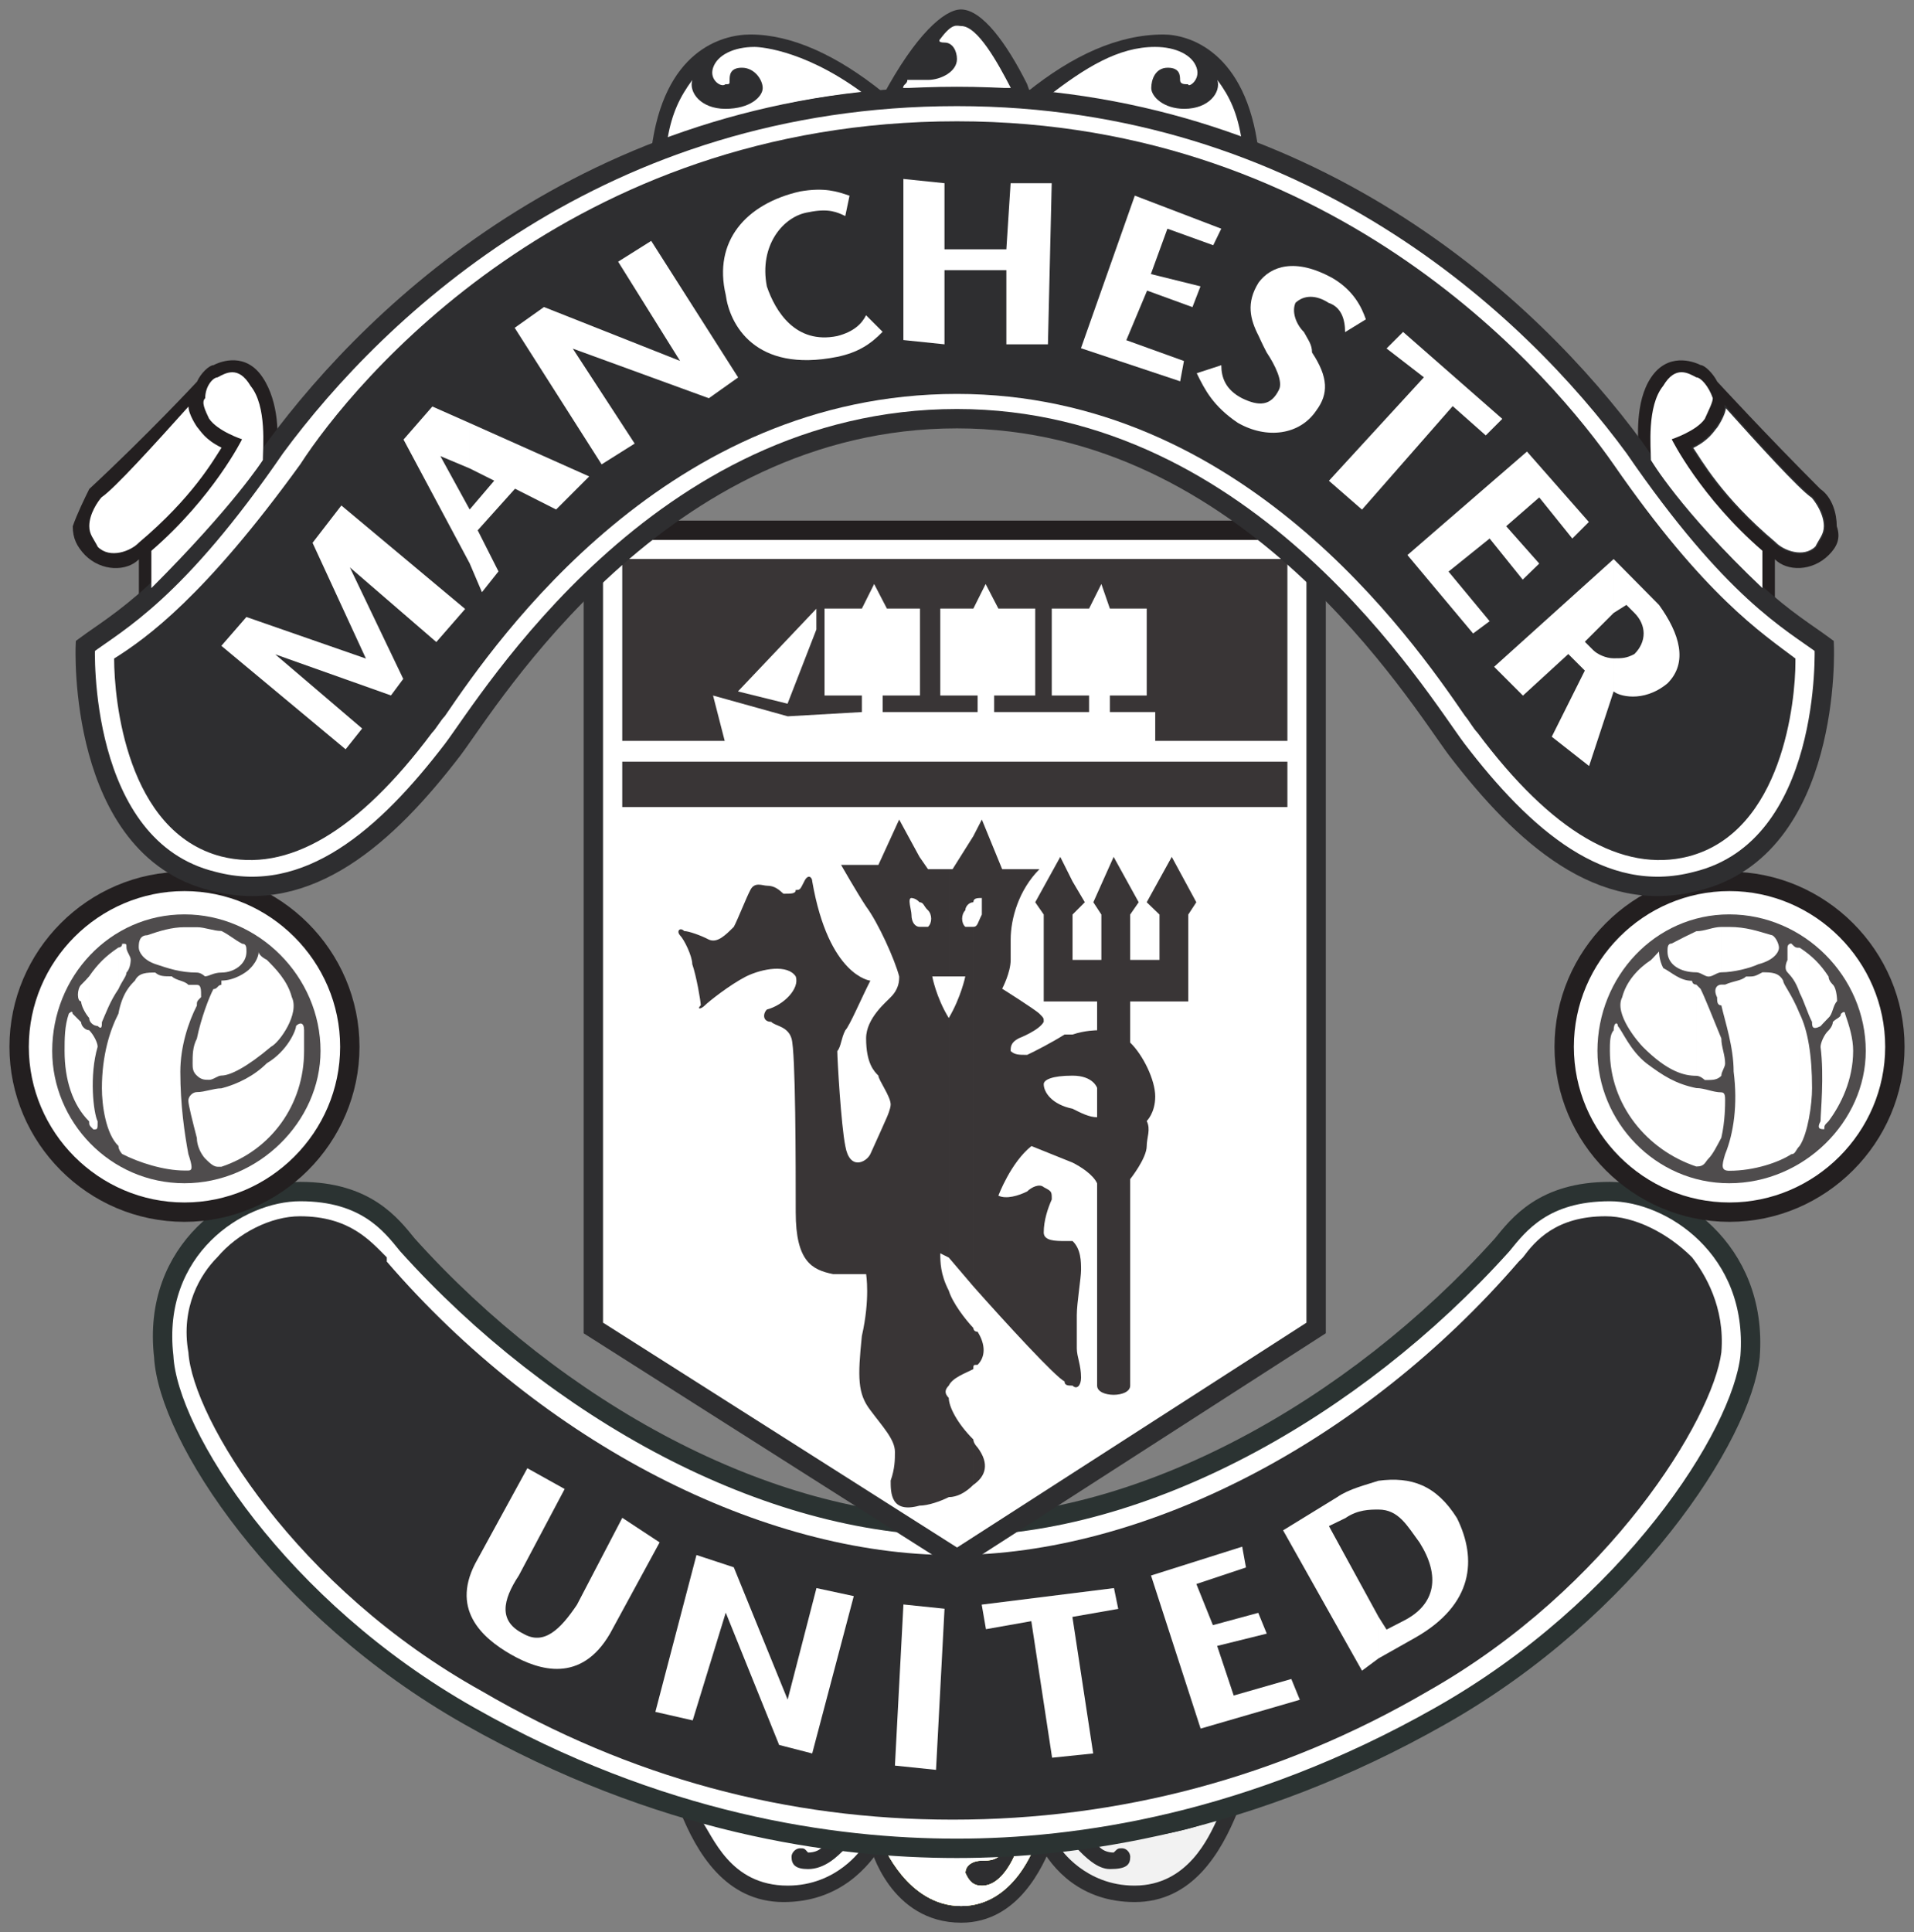 <?xml version="1.0" encoding="UTF-8" standalone="no"?>
<!-- Created with Inkscape (http://www.inkscape.org/) -->

<svg
   xmlns:dc="http://purl.org/dc/elements/1.1/"
   xmlns:cc="http://creativecommons.org/ns#"
   xmlns:rdf="http://www.w3.org/1999/02/22-rdf-syntax-ns#"
   xmlns:svg="http://www.w3.org/2000/svg"
   xmlns="http://www.w3.org/2000/svg"
   xmlns:sodipodi="http://sodipodi.sourceforge.net/DTD/sodipodi-0.dtd"
   xmlns:inkscape="http://www.inkscape.org/namespaces/inkscape"
   id="svg2"
   version="1.1"
   inkscape:version="0.48.5 r10040"
   width="405.16"
   height="408.92"
   xml:space="preserve"
   sodipodi:docname="manc.svg"><rect width="100%" height="100%" fill="#808080" stroke="none"/><defs
     id="defs6"><clipPath
       clipPathUnits="userSpaceOnUse"
       id="clipPath16"><path
         d="m 0,0 895.748,0 0,595.276 L 0,595.276 0,0 z"
         id="path18"
         inkscape:connector-curvature="0" /></clipPath><clipPath
       clipPathUnits="userSpaceOnUse"
       id="clipPath26"><path
         d="m 0,595.276 895.748,0 L 895.748,0 0,0 0,595.276 z"
         id="path28"
         inkscape:connector-curvature="0" /></clipPath><clipPath
       clipPathUnits="userSpaceOnUse"
       id="clipPath52"><path
         d="m 0,595.276 895.748,0 L 895.748,0 0,0 0,595.276 z"
         id="path54"
         inkscape:connector-curvature="0" /></clipPath><clipPath
       clipPathUnits="userSpaceOnUse"
       id="clipPath524"><path
         d="m 55.022,490.512 59.561,0 0,71.074 -59.561,0 0,-71.074 z"
         id="path526"
         inkscape:connector-curvature="0" /></clipPath><clipPath
       clipPathUnits="userSpaceOnUse"
       id="clipPath946"><path
         d="m 303.874,449.292 44.453,0 0,62.986 -44.453,0 0,-62.986 z"
         id="path948"
         inkscape:connector-curvature="0" /></clipPath><clipPath
       clipPathUnits="userSpaceOnUse"
       id="clipPath1956"><path
         d="m 360.901,449.292 44.454,0 0,62.986 -44.454,0 0,-62.986 z"
         id="path1958"
         inkscape:connector-curvature="0" /></clipPath><clipPath
       clipPathUnits="userSpaceOnUse"
       id="clipPath3640"><path
         d="m 490.195,495.616 63.554,0 0,64.382 -63.554,0 0,-64.382 z"
         id="path3642"
         inkscape:connector-curvature="0" /></clipPath><clipPath
       clipPathUnits="userSpaceOnUse"
       id="clipPath3664"><path
         d="m 523.456,499.35 c -0.141,-0.385 -0.637,-1.297 -1.291,-1.297 l 0,0 c -0.294,0 -0.466,0.178 -0.473,0.39 l 0,0 c -0.009,0.27 0.263,0.422 0.444,0.422 l 0,0 c 0.36,0 0.561,-0.021 0.859,0.412 l 0,0 c -0.259,-0.011 -0.81,-0.015 -1.675,-0.015 l 0,0 c -0.867,0 -2.377,0.093 -2.377,0.093 l 0,0 c 0,0 0.73,-2.037 2.526,-2.037 l 0,0 c 1.794,0 2.484,2.06 2.484,2.06 l 0,0 c -0.112,-0.012 -0.497,-0.028 -0.497,-0.028"
         id="path3666"
         inkscape:connector-curvature="0" /></clipPath><clipPath
       clipPathUnits="userSpaceOnUse"
       id="clipPath4080"><path
         d="m 490.195,495.616 63.554,0 0,64.382 -63.554,0 0,-64.382 z"
         id="path4082"
         inkscape:connector-curvature="0" /></clipPath><clipPath
       clipPathUnits="userSpaceOnUse"
       id="clipPath4092"><path
         d="m 526.028,499.372 c 0,0 0.062,-0.203 0.489,-0.181 l 0,0 c 0.166,0.009 0.186,0.049 0.247,0.061 l 0,0 c 0.121,0.022 0.308,-0.106 0.286,-0.32 l 0,0 c -0.016,-0.148 -0.144,-0.337 -0.58,-0.337 l 0,0 c -0.434,0 -0.945,0.357 -1.199,0.687 l 0,0 c 0,0 -0.263,-0.06 -0.533,-0.075 l 0,0 c 0,0 0.837,-1.174 2.488,-1.174 l 0,0 c 1.816,0 2.488,1.625 2.773,2.15 l 0,0 c -1.171,-0.315 -2.004,-0.571 -3.971,-0.811"
         id="path4094"
         inkscape:connector-curvature="0" /></clipPath><clipPath
       clipPathUnits="userSpaceOnUse"
       id="clipPath4508"><path
         d="m 490.195,495.616 63.554,0 0,64.382 -63.554,0 0,-64.382 z"
         id="path4510"
         inkscape:connector-curvature="0" /></clipPath><clipPath
       clipPathUnits="userSpaceOnUse"
       id="clipPath4520"><path
         d="m 515.733,498.033 c 1.651,0 2.489,1.174 2.489,1.174 l 0,0 c -0.271,0.015 -0.533,0.075 -0.533,0.075 l 0,0 c -0.256,-0.33 -0.765,-0.687 -1.201,-0.687 l 0,0 c -0.435,0 -0.563,0.189 -0.579,0.337 l 0,0 c -0.023,0.214 0.164,0.342 0.286,0.32 l 0,0 c 0.06,-0.012 0.081,-0.052 0.247,-0.061 l 0,0 c 0.427,-0.022 0.488,0.181 0.488,0.181 l 0,0 c -1.966,0.24 -2.799,0.496 -3.971,0.811 l 0,0 c 0.286,-0.525 0.957,-2.15 2.774,-2.15"
         id="path4522"
         inkscape:connector-curvature="0" /></clipPath><clipPath
       clipPathUnits="userSpaceOnUse"
       id="clipPath4936"><path
         d="m 490.195,495.616 63.554,0 0,64.382 -63.554,0 0,-64.382 z"
         id="path4938"
         inkscape:connector-curvature="0" /></clipPath><clipPath
       clipPathUnits="userSpaceOnUse"
       id="clipPath4956"><path
         d="m 540.032,518.758 -0.072,-0.084 c -5.242,-5.969 -12.412,-9.678 -18.714,-9.678 l 0,0 c -6.302,0 -13.473,3.709 -18.715,9.678 l 0,0 -0.073,0.084 c -0.498,0.573 -1.181,1.357 -2.811,1.357 l 0,0 c -0.951,0 -2.028,-0.509 -2.744,-1.296 l 0,0 c -0.535,-0.587 -1.142,-1.62 -0.993,-3.199 l 0,0 c 0.203,-2.157 3.629,-7.752 9.728,-11.219 l 0,0 c 4.917,-2.793 10.167,-4.211 15.608,-4.211 l 0,0 c 5.439,0 10.689,1.418 15.606,4.211 l 0,0 c 6.1,3.467 9.525,9.062 9.729,11.219 l 0,0 c 0.149,1.579 -0.457,2.612 -0.994,3.199 l 0,0 c -0.714,0.787 -1.792,1.296 -2.742,1.296 l 0,0 c -1.632,0 -2.314,-0.784 -2.813,-1.357"
         id="path4958"
         inkscape:connector-curvature="0" /></clipPath><clipPath
       clipPathUnits="userSpaceOnUse"
       id="clipPath9798"><path
         d="m 490.195,495.616 63.554,0 0,64.382 -63.554,0 0,-64.382 z"
         id="path9800"
         inkscape:connector-curvature="0" /></clipPath><clipPath
       clipPathUnits="userSpaceOnUse"
       id="clipPath9882"><path
         d="m 511.128,542.747 c -0.518,-0.364 -1.548,-1.228 -1.723,-1.42 l 0,0 0,-24.867 11.891,-7.644 11.892,7.644 0.015,24.829 c -0.377,0.336 -1.169,1.076 -1.793,1.458 l 0,0 -20.282,0 z"
         id="path9884"
         inkscape:connector-curvature="0" /></clipPath><clipPath
       clipPathUnits="userSpaceOnUse"
       id="clipPath11098"><path
         d="m 490.195,495.616 63.554,0 0,64.382 -63.554,0 0,-64.382 z"
         id="path11100"
         inkscape:connector-curvature="0" /></clipPath><clipPath
       clipPathUnits="userSpaceOnUse"
       id="clipPath11110"><path
         d="m 518.728,531.682 -1.215,0 c 0,0 0.586,-0.885 0.885,-1.351 l 0,0 c 0.3,-0.465 0.916,-1.686 1.021,-2.268 l 0,0 c 0.03,-0.164 0.03,-0.434 -0.21,-0.63 l 0,0 c -0.24,-0.194 -0.916,-0.722 -0.916,-1.471 l 0,0 c 0,-0.751 0.33,-1.051 0.42,-1.202 l 0,0 c 0.091,-0.15 0.481,-0.645 0.481,-0.87 l 0,0 c 0,-0.226 -0.12,-0.496 -0.12,-0.496 l 0,0 c 0,0 -0.465,-0.991 -0.616,-1.231 l 0,0 c -0.15,-0.24 -0.63,-0.54 -0.78,0.24 l 0,0 c -0.151,0.781 -0.256,2.913 -0.226,3.139 l 0,0 c 0.03,0.224 0.075,0.51 0.196,0.72 l 0,0 c 0.119,0.21 0.615,1.066 0.826,1.607 l 0,0 c 0,0 -1.399,0.148 -1.937,3.378 l 0,0 c -0.015,0.09 -0.15,0.195 -0.257,-0.03 l 0,0 c -0.104,-0.226 -0.18,-0.256 -0.239,-0.346 l 0,0 c -0.06,-0.09 -0.21,-0.105 -0.391,-0.029 l 0,0 c -0.18,0.074 -0.36,0.195 -0.555,0.24 l 0,0 c -0.195,0.045 -0.435,0.105 -0.586,-0.181 l 0,0 c -0.15,-0.284 -0.434,-0.931 -0.585,-1.23 l 0,0 c -0.15,-0.301 -0.451,-0.451 -0.766,-0.36 l 0,0 c -0.316,0.089 -0.646,0.225 -0.795,0.284 l 0,0 c -0.151,0.06 -0.241,0 -0.151,-0.15 l 0,0 c 0.09,-0.151 0.361,-0.721 0.435,-1.021 l 0,0 c 0.076,-0.3 0.195,-1.156 0.181,-1.336 l 0,0 c -0.015,-0.179 0.105,-0.179 0.255,-0.016 l 0,0 c 0.15,0.167 0.736,0.752 1.291,1.022 l 0,0 c 0.556,0.27 1.382,0.345 1.592,-0.015 l 0,0 c 0.21,-0.36 -0.355,-0.937 -0.824,-1.17 l 0,0 c -0.18,-0.091 -0.167,-0.361 0.013,-0.407 l 0,0 c 0.181,-0.045 0.601,-0.12 0.705,-0.51 l 0,0 c 0.106,-0.39 0.143,-4.151 0.188,-5.729 l 0,0 c 0.045,-1.575 0.586,-1.957 1.239,-1.979 l 0,0 c 0.653,-0.022 1.104,0 1.104,0 l 0,0 c 0,0 0.045,-0.833 -0.135,-2.139 l 0,0 c -0.18,-1.306 -0.18,-1.824 0.247,-2.387 l 0,0 c 0.429,-0.564 0.744,-1.037 0.766,-1.374 l 0,0 c 0.023,-0.338 0.023,-0.563 -0.045,-0.946 l 0,0 c -0.067,-0.383 -0.067,-1.081 0.946,-0.879 l 0,0 c 1.013,0.203 2.703,0.879 1.914,1.892 l 0,0 c -0.788,1.013 -1.17,1.824 -1.058,2.094 l 0,0 c 0.113,0.271 0.675,0.429 0.969,0.721 l 0,0 c 0.292,0.294 0.314,0.609 -0.024,1.036 l 0,0 c -0.336,0.428 -1.373,1.824 -1.126,2.635 l 0,0 c 0,0 3.762,-4.008 4.032,-4.278 l 0,0 c 0.27,-0.271 0.533,-0.203 0.563,0.225 l 0,0 c 0.023,0.315 -0.068,0.585 -0.113,0.833 l 0,0 c -0.045,0.248 -0.067,0.698 -0.067,1.148 l 0,0 c 0,0.451 0.157,1.172 0.203,1.51 l 0,0 c 0.044,0.337 -0.046,0.946 -0.586,0.991 l 0,0 c -0.27,0.022 -0.631,-0.045 -0.631,0.269 l 0,0 c 0,0.316 0.114,0.764 0.181,1.034 l 0,0 c 0.067,0.271 0.023,0.315 -0.158,0.428 l 0,0 c -0.18,0.112 -0.496,0.068 -0.653,-0.113 l 0,0 c -0.158,-0.179 -0.564,-0.36 -0.833,-0.179 l 0,0 c 0,0 0.382,1.058 0.99,1.667 l 0,0 c 0,0 1.667,-0.519 2.275,-1.195 l 0,0 0,-6.732 c 0,-0.399 1.081,-0.444 1.081,0.024 l 0,0 0,6.865 c 0,0 0.473,0.589 0.518,0.969 l 0,0 c 0.046,0.372 0.068,0.54 -0.045,0.947 l 0,0 c 0,0 0.338,0.225 0.338,0.742 l 0,0 c 0,0.518 -0.383,1.381 -0.788,1.764 l 0,0 0,1.324 1.788,0 -0.009,2.88 0.316,0.496 -0.79,1.397 -0.787,-1.397 0.315,-0.496 0,-1.509 -0.912,0 0,1.509 0.315,0.496 -0.788,1.397 -0.789,-1.397 0.316,-0.496 0,-1.509 -0.912,0 0,1.509 0.314,0.496 -0.787,1.404 -0.788,-1.397 0.315,-0.503 0,-2.882 1.779,0 0,-0.901 c 0,0 -0.631,0.046 -1.103,-0.159 l 0,0 c -0.474,-0.201 -1.036,-0.494 -1.307,-0.585 l 0,0 c -0.27,-0.089 -0.401,-0.066 -0.447,0.069 l 0,0 c -0.045,0.137 -0.003,0.225 0.155,0.36 l 0,0 c 0.074,0.064 0.773,0.376 0.855,0.608 l 0,0 c 0.049,0.136 -0.022,0.168 -0.09,0.225 l 0,0 c -0.159,0.132 -1.193,0.924 -1.193,0.924 l 0,0 c 0,0 0.157,0.518 0.157,0.832 l 0,0 0,0.743 c 0,0.676 0.293,1.698 1.014,2.374 l 0,0 -1.193,0 -0.721,1.606 -0.924,-1.606 -0.886,0.007 -0.855,1.629 -0.782,-1.622 z m 2.912,-1.999 c -0.193,0.102 -0.152,0.377 -0.017,0.592 l 0,0 c 0.135,0.214 0.431,0.453 0.514,0.416 l 0,0 c 0.09,-0.039 0.027,-0.444 -0.007,-0.641 l 0,0 c -0.045,-0.262 -0.201,-0.4 -0.359,-0.4 l 0,0 c -0.044,0 -0.089,0.011 -0.131,0.033 m -1.779,0.367 c -0.029,0.191 -0.081,0.602 0.009,0.641 l 0,0 c 0.082,0.037 0.362,-0.202 0.497,-0.416 l 0,0 c 0.135,-0.215 0.175,-0.49 -0.017,-0.592 l 0,0 c -0.042,-0.022 -0.087,-0.033 -0.132,-0.033 l 0,0 c -0.16,0 -0.319,0.137 -0.357,0.4 m 0.615,-1.971 1.144,0 c 0,0 -0.166,-0.682 -0.566,-1.338 l 0,0 c -0.394,0.64 -0.578,1.338 -0.578,1.338 m 3.748,-3.626 c 0,0.157 0.361,0.337 0.968,0.337 l 0,0 c 0.609,0 0.856,-0.383 0.856,-0.383 l 0,0 0,-0.923 c -1.284,0 -1.824,0.721 -1.824,0.969"
         id="path11112"
         inkscape:connector-curvature="0" /></clipPath><clipPath
       clipPathUnits="userSpaceOnUse"
       id="clipPath11526"><path
         d="m 490.195,495.616 63.554,0 0,64.382 -63.554,0 0,-64.382 z"
         id="path11528"
         inkscape:connector-curvature="0" /></clipPath><clipPath
       clipPathUnits="userSpaceOnUse"
       id="clipPath11536"><path
         d="m 510.336,533.629 21.939,0 0,1.496 -21.939,0 0,-1.496 z"
         id="path11538"
         inkscape:connector-curvature="0" /></clipPath><clipPath
       clipPathUnits="userSpaceOnUse"
       id="clipPath11952"><path
         d="m 490.195,495.616 63.554,0 0,64.382 -63.554,0 0,-64.382 z"
         id="path11954"
         inkscape:connector-curvature="0" /></clipPath><clipPath
       clipPathUnits="userSpaceOnUse"
       id="clipPath11962"><path
         d="m 510.336,535.894 21.939,0 0,5.96 -21.939,0 0,-5.96 z"
         id="path11964"
         inkscape:connector-curvature="0" /></clipPath><clipPath
       clipPathUnits="userSpaceOnUse"
       id="clipPath12378"><path
         d="m 490.195,495.616 63.554,0 0,64.382 -63.554,0 0,-64.382 z"
         id="path12380"
         inkscape:connector-curvature="0" /></clipPath><clipPath
       clipPathUnits="userSpaceOnUse"
       id="clipPath12398"><path
         d="m 513.345,558.055 c -0.118,-0.412 0.206,-0.589 0.324,-0.559 l 0,0 c 0.118,0.03 0.206,0.059 0.176,0.176 l 0,0 c -0.03,0.118 0.059,0.413 0.471,0.413 l 0,0 c 0.412,0 0.573,-0.383 0.573,-0.647 l 0,0 c 0,-0.266 -0.426,-0.707 -1.191,-0.707 l 0,0 c -0.765,0 -1.15,0.501 -1.12,0.972 l 0,0 c -0.368,-0.536 -0.58,-1.075 -0.737,-1.987 l 0,0 c 2.117,0.71 3.72,1.264 6.324,1.496 l 0,0 c -1.199,0.835 -2.266,1.542 -3.496,1.542 l 0,0 c -0.648,0 -1.195,-0.246 -1.324,-0.699"
         id="path12400"
         inkscape:connector-curvature="0" /></clipPath><clipPath
       clipPathUnits="userSpaceOnUse"
       id="clipPath12814"><path
         d="m 490.195,495.616 63.554,0 0,64.382 -63.554,0 0,-64.382 z"
         id="path12816"
         inkscape:connector-curvature="0" /></clipPath><clipPath
       clipPathUnits="userSpaceOnUse"
       id="clipPath12826"><path
         d="m 524.381,557.194 c 2.605,-0.232 4.279,-0.786 6.397,-1.495 l 0,0 c -0.158,0.91 -0.389,1.452 -0.758,1.989 l 0,0 c 0.03,-0.471 -0.354,-0.972 -1.12,-0.972 l 0,0 c -0.765,0 -1.19,0.441 -1.19,0.706 l 0,0 c 0,0.265 0.161,0.647 0.573,0.647 l 0,0 c 0.412,0 0.5,-0.294 0.471,-0.412 l 0,0 c -0.03,-0.117 0.059,-0.147 0.177,-0.176 l 0,0 c 0.117,-0.03 0.441,0.147 0.323,0.559 l 0,0 c -0.13,0.452 -0.677,0.699 -1.324,0.699 l 0,0 c -1.23,0 -2.35,-0.71 -3.549,-1.545"
         id="path12828"
         inkscape:connector-curvature="0" /></clipPath><clipPath
       clipPathUnits="userSpaceOnUse"
       id="clipPath13242"><path
         d="m 520.743,559.057 c 0,0 -0.065,-0.213 0.201,-0.172 l 0,0 c 0.339,0.051 0.467,-0.298 0.442,-0.471 l 0,0 c -0.06,-0.404 -0.53,-0.795 -1.001,-0.795 l 0,0 c -0.47,0 -0.615,0.076 -0.615,0.076 l 0,0 c -0.07,-0.111 -0.132,-0.195 -0.206,-0.319 l 0,0 c 0.43,0.022 1.423,0.044 1.82,0.044 l 0,0 c 0.397,0 1.494,-0.053 1.735,-0.07 l 0,0 c -0.388,0.898 -1.121,2.14 -1.632,2.14 l 0,0 c -0.018,0 -0.039,10e-4 -0.065,10e-4 l 0,0 c -0.121,0 -0.334,-0.035 -0.679,-0.434"
         id="path13244"
         inkscape:connector-curvature="0" /></clipPath><clipPath
       clipPathUnits="userSpaceOnUse"
       id="clipPath13678"><path
         d="m 490.195,495.616 63.554,0 0,64.382 -63.554,0 0,-64.382 z"
         id="path13680"
         inkscape:connector-curvature="0" /></clipPath><clipPath
       clipPathUnits="userSpaceOnUse"
       id="clipPath13702"><path
         d="m 499.603,545.053 c -3.096,-4.392 -5.041,-5.734 -6.085,-6.455 l 0,0 -0.042,-0.028 0.003,-0.05 c 0.045,-1.319 0.437,-5.689 3.586,-6.487 l 0,0 c 2.188,-0.554 4.465,0.795 6.961,4.124 l 0,0 c 0.091,0.121 0.221,0.305 0.37,0.518 l 0,0 c 1.846,2.631 7.463,10.637 16.9,10.637 l 0,0 c 9.438,0 15.054,-8.006 16.9,-10.637 l 0,0 c 0.15,-0.213 0.28,-0.397 0.37,-0.518 l 0,0 c 2.497,-3.329 4.774,-4.678 6.962,-4.124 l 0,0 c 3.161,0.801 3.55,5.154 3.594,6.468 l 0,0 0.001,0.049 -0.04,0.028 c -1.113,0.767 -2.974,2.052 -6.094,6.475 l 0,0 c -1.863,2.644 -8.935,11.267 -21.693,11.267 l 0,0 c -12.756,0 -19.829,-8.623 -21.693,-11.267"
         id="path13704"
         inkscape:connector-curvature="0" /></clipPath><clipPath
       clipPathUnits="userSpaceOnUse"
       id="clipPath18546"><path
         d="m 490.195,495.616 63.554,0 0,64.382 -63.554,0 0,-64.382 z"
         id="path18548"
         inkscape:connector-curvature="0" /></clipPath><clipPath
       clipPathUnits="userSpaceOnUse"
       id="clipPath18598"><path
         d="m 544.664,547.542 c -0.511,-0.709 -0.408,-2.055 -0.336,-2.37 l 0,0 c 0,0 0.884,-1.694 3.618,-4.331 l 0,0 0.007,1.247 c -1.997,1.832 -2.939,3.679 -2.939,3.679 l 0,0 c 0,0 0.735,0.278 1.058,0.699 l 0,0 c 0.166,0.231 0.233,0.547 0.2,0.761 l 0,0 c -0.062,0.398 -0.373,0.599 -0.476,0.645 l 0,0 c -0.107,0.048 -0.256,0.12 -0.433,0.12 l 0,0 c -0.205,0 -0.446,-0.098 -0.699,-0.45"
         id="path18600"
         inkscape:connector-curvature="0" /></clipPath><clipPath
       clipPathUnits="userSpaceOnUse"
       id="clipPath19014"><path
         d="m 490.195,495.616 63.554,0 0,64.382 -63.554,0 0,-64.382 z"
         id="path19016"
         inkscape:connector-curvature="0" /></clipPath><clipPath
       clipPathUnits="userSpaceOnUse"
       id="clipPath19026"><path
         d="m 546.503,546.277 c -0.143,-0.199 -0.321,-0.487 -0.803,-0.724 l 0,0 c 0.27,-0.465 0.956,-1.606 2.675,-3.215 l 0,0 c 0.285,-0.268 0.995,-0.489 1.395,-0.039 l 0,0 c 0.155,0.172 0.254,0.42 0.239,0.708 l 0,0 c -0.019,0.33 -0.222,0.716 -0.419,0.884 l 0,0 c -0.342,0.294 -1.819,1.785 -2.877,2.957 l 0,0 c -0.023,-0.213 -0.21,-0.571 -0.21,-0.571"
         id="path19028"
         inkscape:connector-curvature="0" /></clipPath><clipPath
       clipPathUnits="userSpaceOnUse"
       id="clipPath19442"><path
         d="m 490.195,495.616 63.554,0 0,64.382 -63.554,0 0,-64.382 z"
         id="path19444"
         inkscape:connector-curvature="0" /></clipPath><clipPath
       clipPathUnits="userSpaceOnUse"
       id="clipPath19454"><path
         d="m 496.931,547.872 c -0.102,-0.046 -0.414,-0.247 -0.475,-0.645 l 0,0 c -0.034,-0.214 0.034,-0.53 0.199,-0.761 l 0,0 c 0.323,-0.421 1.059,-0.699 1.059,-0.699 l 0,0 c 0,0 -0.944,-1.84 -2.941,-3.674 l 0,0 0.007,-1.176 c 2.657,2.643 3.589,4.264 3.589,4.264 l 0,0 c 0.072,0.315 0.206,1.652 -0.305,2.361 l 0,0 c -0.254,0.352 -0.495,0.45 -0.7,0.45 l 0,0 c -0.176,0 -0.326,-0.072 -0.433,-0.12"
         id="path19456"
         inkscape:connector-curvature="0" /></clipPath><clipPath
       clipPathUnits="userSpaceOnUse"
       id="clipPath19870"><path
         d="m 490.195,495.616 63.554,0 0,64.382 -63.554,0 0,-64.382 z"
         id="path19872"
         inkscape:connector-curvature="0" /></clipPath><clipPath
       clipPathUnits="userSpaceOnUse"
       id="clipPath19882"><path
         d="m 493.103,543.891 c -0.196,-0.168 -0.4,-0.554 -0.418,-0.884 l 0,0 c -0.015,-0.288 0.084,-0.536 0.238,-0.708 l 0,0 c 0.4,-0.45 1.11,-0.229 1.396,0.039 l 0,0 c 1.718,1.609 2.405,2.75 2.674,3.215 l 0,0 c -0.482,0.237 -0.66,0.525 -0.802,0.724 l 0,0 c 0,0 -0.187,0.358 -0.21,0.571 l 0,0 c -1.058,-1.172 -2.535,-2.663 -2.878,-2.957"
         id="path19884"
         inkscape:connector-curvature="0" /></clipPath><clipPath
       clipPathUnits="userSpaceOnUse"
       id="clipPath20298"><path
         d="m 490.195,495.616 63.554,0 0,64.382 -63.554,0 0,-64.382 z"
         id="path20300"
         inkscape:connector-curvature="0" /></clipPath><clipPath
       clipPathUnits="userSpaceOnUse"
       id="clipPath20310"><path
         d="m 491.539,525.747 c 0,-2.444 1.981,-4.425 4.424,-4.425 l 0,0 c 2.443,0 4.424,1.981 4.424,4.425 l 0,0 c 0,2.443 -1.981,4.424 -4.424,4.424 l 0,0 c -2.443,0 -4.424,-1.981 -4.424,-4.424"
         id="path20312"
         inkscape:connector-curvature="0" /></clipPath><clipPath
       clipPathUnits="userSpaceOnUse"
       id="clipPath20726"><path
         d="m 490.195,495.616 63.554,0 0,64.382 -63.554,0 0,-64.382 z"
         id="path20728"
         inkscape:connector-curvature="0" /></clipPath><clipPath
       clipPathUnits="userSpaceOnUse"
       id="clipPath20742"><path
         d="m 542.516,525.686 c 0,-2.443 1.981,-4.425 4.424,-4.425 l 0,0 c 2.444,0 4.424,1.982 4.424,4.425 l 0,0 c 0,2.444 -1.98,4.425 -4.424,4.425 l 0,0 c -2.443,0 -4.424,-1.981 -4.424,-4.425"
         id="path20744"
         inkscape:connector-curvature="0" /></clipPath><clipPath
       clipPathUnits="userSpaceOnUse"
       id="clipPath21158"><path
         d="m 490.195,495.616 63.554,0 0,64.382 -63.554,0 0,-64.382 z"
         id="path21160"
         inkscape:connector-curvature="0" /></clipPath><clipPath
       clipPathUnits="userSpaceOnUse"
       id="clipPath21182"><path
         d="m 740.409,449.292 44.454,0 0,62.986 -44.454,0 0,-62.986 z"
         id="path21184"
         inkscape:connector-curvature="0" /></clipPath><clipPath
       clipPathUnits="userSpaceOnUse"
       id="clipPath21764"><path
         d="m 797.436,449.292 44.454,0 0,62.986 -44.454,0 0,-62.986 z"
         id="path21766"
         inkscape:connector-curvature="0" /></clipPath><clipPath
       clipPathUnits="userSpaceOnUse"
       id="clipPath22516"><path
         d="m 0,0 895.748,0 0,595.276 L 0,595.276 0,0 z"
         id="path22518"
         inkscape:connector-curvature="0" /></clipPath><clipPath
       clipPathUnits="userSpaceOnUse"
       id="clipPath22524"><path
         d="m 52.858,584.937 353.496,0 0,-64.677 -353.496,0 0,64.677 z"
         id="path22526"
         inkscape:connector-curvature="0" /></clipPath><clipPath
       clipPathUnits="userSpaceOnUse"
       id="clipPath22540"><path
         d="m 489.394,584.937 353.496,0 0,-64.677 -353.496,0 0,64.677 z"
         id="path22542"
         inkscape:connector-curvature="0" /></clipPath><clipPath
       clipPathUnits="userSpaceOnUse"
       id="clipPath22558"><path
         d="m 0,595.276 895.748,0 L 895.748,0 0,0 0,595.276 z"
         id="path22560"
         inkscape:connector-curvature="0" /></clipPath><clipPath
       clipPathUnits="userSpaceOnUse"
       id="clipPath22566"><path
         d="m 867.402,-8.504 36.85,0 0,612.283 -36.85,0 0,-612.283 z"
         id="path22568"
         inkscape:connector-curvature="0" /></clipPath></defs><sodipodi:namedview
     pagecolor="#ffffff"
     bordercolor="#666666"
     borderopacity="1"
     objecttolerance="10"
     gridtolerance="10"
     guidetolerance="10"
     inkscape:pageopacity="0"
     inkscape:pageshadow="2"
     inkscape:window-width="1366"
     inkscape:window-height="705"
     id="namedview4"
     showgrid="false"
     inkscape:zoom="1.279265"
     inkscape:cx="202.58"
     inkscape:cy="204.45999"
     inkscape:window-x="-8"
     inkscape:window-y="-8"
     inkscape:window-maximized="1"
     inkscape:current-layer="g10"
     fit-margin-top="2"
     fit-margin-left="2"
     fit-margin-right="2"
     fit-margin-bottom="2" /><g
     id="g10"
     inkscape:groupmode="layer"
     inkscape:label="1859980_DOWNLOAD"
     transform="matrix(1.25,0,0,-1.25,-827.6,832.486)"><g
       id="g21960"
       transform="matrix(80,0,0,80,840.216,353.732)"><path
         d="m 0,0 c -0.018,-0.044 -0.07,-0.166 -0.192,-0.166 -0.149,0 -0.193,0.157 -0.193,0.166 L -0.393,0.009 C -0.393,0.009 -0.271,0 -0.201,0 -0.14,0 -0.018,0.009 0,0.009 L 0,0 z"
         style="fill:#2e2e30;fill-opacity:1;fill-rule:evenodd;stroke:none"
         id="path21962"
         inkscape:connector-curvature="0" /></g><g
       id="g21964"
       transform="matrix(80,0,0,80,869.608,360.028)"><path
         d="m 0,0 0.026,-0.009 c -0.035,-0.087 -0.096,-0.192 -0.218,-0.192 -0.114,0 -0.175,0.07 -0.202,0.122 l -0.017,0.009 c 0,0 0.201,0.009 0.411,0.07"
         style="fill:#2e2e30;fill-opacity:1;fill-rule:evenodd;stroke:none"
         id="path21966"
         inkscape:connector-curvature="0" /></g><g
       id="g21968"
       transform="matrix(80,0,0,80,780.056,360.028)"><path
         d="M 0,0 -0.035,-0.009 C 0,-0.096 0.061,-0.201 0.184,-0.201 c 0.122,0 0.183,0.079 0.21,0.122 L 0.411,-0.07 C 0.411,-0.07 0.21,-0.061 0,0"
         style="fill:#2e2e30;fill-opacity:1;fill-rule:evenodd;stroke:none"
         id="path21970"
         inkscape:connector-curvature="0" /></g><g
       id="g21972"
       transform="matrix(80,0,0,80,832.528,353.036)"><path
         d="m 0,0 c -0.018,-0.026 -0.035,-0.026 -0.052,-0.026 -0.018,0 -0.035,-0.009 -0.035,-0.026 0.008,-0.018 0.017,-0.027 0.035,-0.027 0.043,0 0.07,0.061 0.078,0.088 l 0.035,0 c 0,0 -0.043,-0.131 -0.157,-0.131 -0.114,0 -0.166,0.131 -0.166,0.131 0,0 0.096,-0.009 0.157,-0.009 L 0,0 z"
         style="fill:#fff200;fill-opacity:1;fill-rule:evenodd;stroke:none"
         id="path21974"
         inkscape:connector-curvature="0" /></g><g
       id="g21976"
       transform="matrix(80,0,0,80,832.528,353.036)"><path
         d="m 0,0 c -0.018,-0.026 -0.035,-0.026 -0.052,-0.026 -0.018,0 -0.035,-0.009 -0.035,-0.026 0.008,-0.018 0.017,-0.027 0.035,-0.027 0.043,0 0.07,0.061 0.078,0.088 l 0.035,0 c 0,0 -0.043,-0.131 -0.157,-0.131 -0.114,0 -0.166,0.131 -0.166,0.131 0,0 0.096,-0.009 0.157,-0.009 L 0,0 z"
         style="fill:#ffffff;fill-opacity:1;fill-rule:evenodd;stroke:none"
         id="path21978"
         inkscape:connector-curvature="0" /></g><g
       id="g21980"
       transform="matrix(80,0,0,80,832.528,353.036)"><path
         d="m 0,0 c -0.018,-0.026 -0.035,-0.026 -0.052,-0.026 -0.018,0 -0.035,-0.009 -0.035,-0.026 0.008,-0.018 0.017,-0.027 0.035,-0.027 0.043,0 0.07,0.061 0.078,0.088 l 0.035,0 c 0,0 -0.043,-0.131 -0.157,-0.131 -0.114,0 -0.166,0.131 -0.166,0.131 0,0 0.096,-0.009 0.157,-0.009 L 0,0 z"
         style="fill:#ffffff;fill-opacity:1;fill-rule:evenodd;stroke:none"
         id="path21982"
         inkscape:connector-curvature="0" /></g><g
       id="g21984"
       transform="matrix(80,0,0,80,868.2,357.932)"><path
         d="m 0,0 c -0.07,-0.026 -0.122,-0.035 -0.254,-0.052 0,0 0.009,-0.018 0.035,-0.018 0.009,0.009 0.009,0.009 0.018,0.009 0.009,0 0.017,-0.009 0.017,-0.018 0,-0.017 -0.008,-0.026 -0.043,-0.026 -0.027,0 -0.053,0.026 -0.07,0.044 l -0.035,0 c 0,0 0.052,-0.079 0.157,-0.079 0.114,0 0.158,0.105 0.175,0.14"
         style="fill:#f2f2f2;fill-opacity:1;fill-rule:evenodd;stroke:none"
         id="path21986"
         inkscape:connector-curvature="0" /></g><g
       id="g21988"
       transform="matrix(80,0,0,80,780.76,357.932)"><path
         d="m 0,0 c 0.079,-0.026 0.131,-0.035 0.262,-0.052 0,0 -0.008,-0.018 -0.035,-0.018 -0.008,0.009 -0.008,0.009 -0.017,0.009 -0.009,0 -0.018,-0.009 -0.018,-0.018 0,-0.017 0.009,-0.026 0.035,-0.026 0.035,0 0.062,0.026 0.079,0.044 l 0.035,0 c 0,0 -0.052,-0.079 -0.157,-0.079 C 0.061,-0.14 0.026,-0.035 0,0"
         style="fill:#ffffff;fill-opacity:1;fill-rule:evenodd;stroke:none"
         id="path21990"
         inkscape:connector-curvature="0" /></g><g
       id="g21992"
       transform="matrix(80,0,0,80,824.128,407.604)"><path
         d="M 0,0 C 0.393,0 0.839,0.245 1.154,0.595 1.189,0.638 1.242,0.708 1.382,0.708 1.513,0.708 1.696,0.586 1.679,0.359 1.661,0.192 1.425,-0.175 1.023,-0.402 0.621,-0.63 0.254,-0.682 0,-0.682 c -0.262,0 -0.63,0.052 -1.032,0.28 -0.402,0.227 -0.638,0.594 -0.647,0.761 -0.026,0.227 0.157,0.349 0.289,0.349 0.139,0 0.192,-0.07 0.227,-0.113 C -0.848,0.245 -0.402,0 0,0"
         style="fill:#ffffff;fill-opacity:1;fill-rule:evenodd;stroke:none"
         id="path21994"
         inkscape:connector-curvature="0" /></g><g
       id="g21996"
       transform="matrix(80,0,0,80,824.128,407.604)"><path
         d="M 0,0 C 0.393,0 0.839,0.245 1.154,0.595 1.189,0.638 1.242,0.708 1.382,0.708 1.513,0.708 1.696,0.586 1.679,0.359 1.661,0.192 1.425,-0.175 1.023,-0.402 0.621,-0.63 0.254,-0.682 0,-0.682 c -0.262,0 -0.63,0.052 -1.032,0.28 -0.402,0.227 -0.638,0.594 -0.647,0.761 -0.026,0.227 0.157,0.349 0.289,0.349 0.139,0 0.192,-0.07 0.227,-0.113 C -0.848,0.245 -0.402,0 0,0 z"
         style="fill:none;stroke:#2b3332;stroke-width:0.041;stroke-linecap:butt;stroke-linejoin:miter;stroke-miterlimit:10;stroke-opacity:1;stroke-dasharray:none"
         id="path21998"
         inkscape:connector-curvature="0" /></g><g
       id="g22000"
       transform="matrix(80,0,0,80,727.584,452.38)"><path
         d="m 0,0 0,0.009 c -0.035,0.035 -0.079,0.087 -0.184,0.087 -0.061,0 -0.131,-0.035 -0.175,-0.087 -0.035,-0.035 -0.078,-0.105 -0.061,-0.201 0.009,-0.14 0.228,-0.499 0.621,-0.717 0.315,-0.184 0.647,-0.272 0.997,-0.272 0.35,0 0.691,0.088 1.006,0.272 0.385,0.218 0.603,0.577 0.621,0.717 C 2.833,-0.096 2.79,-0.026 2.763,0.009 2.711,0.061 2.641,0.096 2.58,0.096 2.475,0.096 2.431,0.044 2.405,0.009 L 2.396,0 C 2.064,-0.385 1.6,-0.621 1.198,-0.621 0.796,-0.621 0.332,-0.385 0,0"
         style="fill:#2e2e30;fill-opacity:1;fill-rule:evenodd;stroke:none"
         id="path22002"
         inkscape:connector-curvature="0" /></g><g
       id="g22004"
       transform="matrix(80,0,0,80,926.968,488.756)"><path
         d="M 0,0 C 0,0.192 0.157,0.35 0.35,0.35 0.542,0.35 0.7,0.192 0.7,0 0.7,-0.192 0.542,-0.35 0.35,-0.35 0.157,-0.35 0,-0.192 0,0"
         style="fill:#ffffff;fill-opacity:1;fill-rule:evenodd;stroke:none"
         id="path22006"
         inkscape:connector-curvature="0" /></g><g
       id="g22008"
       transform="matrix(80,0,0,80,926.968,488.756)"><path
         d="M 0,0 C 0,0.192 0.157,0.35 0.35,0.35 0.542,0.35 0.7,0.192 0.7,0 0.7,-0.192 0.542,-0.35 0.35,-0.35 0.157,-0.35 0,-0.192 0,0 z"
         style="fill:none;stroke:#231f20;stroke-width:0.041;stroke-linecap:butt;stroke-linejoin:miter;stroke-miterlimit:10;stroke-opacity:1;stroke-dasharray:none"
         id="path22010"
         inkscape:connector-curvature="0" /></g><g
       id="g22012"
       transform="matrix(80,0,0,80,665.32,488.756)"><path
         d="M 0,0 C 0,0.192 0.157,0.35 0.35,0.35 0.542,0.35 0.7,0.192 0.7,0 0.7,-0.192 0.542,-0.35 0.35,-0.35 0.157,-0.35 0,-0.192 0,0"
         style="fill:#ffffff;fill-opacity:1;fill-rule:evenodd;stroke:none"
         id="path22014"
         inkscape:connector-curvature="0" /></g><g
       id="g22016"
       transform="matrix(80,0,0,80,665.32,488.756)"><path
         d="M 0,0 C 0,0.192 0.157,0.35 0.35,0.35 0.542,0.35 0.7,0.192 0.7,0 0.7,-0.192 0.542,-0.35 0.35,-0.35 0.157,-0.35 0,-0.192 0,0 z"
         style="fill:none;stroke:#231f20;stroke-width:0.041;stroke-linecap:butt;stroke-linejoin:miter;stroke-miterlimit:10;stroke-opacity:1;stroke-dasharray:none"
         id="path22018"
         inkscape:connector-curvature="0" /></g><g
       id="g22020"
       transform="matrix(80,0,0,80,962.648,563.612)"><path
         d="M 0,0 0,0.096 C 0.026,0.07 0.079,0.07 0.114,0.105 0.131,0.122 0.14,0.14 0.131,0.166 0.131,0.192 0.122,0.227 0.096,0.245 -0.018,0.359 -0.122,0.472 -0.122,0.472 -0.131,0.49 -0.149,0.507 -0.157,0.507 -0.175,0.516 -0.227,0.533 -0.262,0.481 -0.297,0.429 -0.289,0.35 -0.289,0.324 L -0.175,0.175 C -0.14,0.122 -0.035,0.026 0,0"
         style="fill:#231f20;fill-opacity:1;fill-rule:evenodd;stroke:none"
         id="path22022"
         inkscape:connector-curvature="0" /></g><g
       id="g22024"
       transform="matrix(80,0,0,80,774.456,641.268)"><path
         d="M 0,0 C 0.14,0.044 0.271,0.087 0.437,0.096 L 0,0 z"
         style="fill:#231f20;fill-opacity:1;fill-rule:evenodd;stroke:none"
         id="path22026"
         inkscape:connector-curvature="0" /></g><g
       id="g22028"
       transform="matrix(80,0,0,80,774.456,641.268)"><path
         d="M 0,0 C 0.14,0.044 0.271,0.087 0.437,0.096 L 0.464,0.114 C 0.367,0.192 0.271,0.236 0.184,0.236 0.122,0.236 0,0.201 -0.026,-0.009 L 0,0 z"
         style="fill:#2e2e30;fill-opacity:1;fill-rule:evenodd;stroke:none"
         id="path22030"
         inkscape:connector-curvature="0" /></g><g
       id="g22032"
       transform="matrix(80,0,0,80,873.104,641.268)"><path
         d="m 0,0 c -0.14,0.044 -0.262,0.087 -0.437,0.096 l -0.027,0.018 c 0.097,0.078 0.193,0.122 0.289,0.122 0.053,0 0.175,-0.035 0.201,-0.245 L 0,0 z"
         style="fill:#2e2e30;fill-opacity:1;fill-rule:evenodd;stroke:none"
         id="path22034"
         inkscape:connector-curvature="0" /></g><g
       id="g22036"
       transform="matrix(80,0,0,80,815.032,651.06)"><path
         d="M 0,0 0.114,0 0.227,0 0,0 z"
         style="fill:#231f20;fill-opacity:1;fill-rule:evenodd;stroke:none"
         id="path22038"
         inkscape:connector-curvature="0" /></g><g
       id="g22040"
       transform="matrix(80,0,0,80,811.536,649.668)"><path
         d="m 0,0 c 0.07,0.131 0.131,0.184 0.166,0.184 0.044,0 0.096,-0.07 0.14,-0.158 L 0.315,0 0.28,0.009 l -0.123,0 -0.113,0 L 0,0 z"
         style="fill:#2e2e30;fill-opacity:1;fill-rule:evenodd;stroke:none"
         id="path22042"
         inkscape:connector-curvature="0" /></g><g
       id="g22044"
       transform="matrix(80,0,0,80,800.344,397.108)"><path
         d="m 0,0 -0.061,-0.236 -0.114,0.28 -0.079,0.026 -0.087,-0.332 0.079,-0.018 0.07,0.228 0.113,-0.28 0.07,-0.018 0.088,0.333 L 0,0 z"
         style="fill:#ffffff;fill-opacity:1;fill-rule:evenodd;stroke:none"
         id="path22046"
         inkscape:connector-curvature="0" /></g><g
       id="g22048"
       transform="matrix(80,0,0,80,822.032,393.612)"><path
         d="M 0,0 -0.087,0.009 -0.105,-0.332 -0.018,-0.341 0,0 z"
         style="fill:#ffffff;fill-opacity:1;fill-rule:evenodd;stroke:none"
         id="path22050"
         inkscape:connector-curvature="0" /></g><g
       id="g22052"
       transform="matrix(80,0,0,80,828.328,394.308)"><path
         d="m 0,0 0.009,-0.052 0.096,0.017 0.044,-0.289 0.087,0.009 -0.044,0.289 0.097,0.017 L 0.28,0.035 0,0 z"
         style="fill:#ffffff;fill-opacity:1;fill-rule:evenodd;stroke:none"
         id="path22054"
         inkscape:connector-curvature="0" /></g><g
       id="g22056"
       transform="matrix(80,0,0,80,902.488,404.804)"><path
         d="m 0,0 c 0.044,-0.07 0.035,-0.131 -0.035,-0.166 l -0.035,-0.018 -0.017,0.027 0,-0.088 0.078,0.044 c 0.123,0.07 0.131,0.166 0.088,0.253 -0.044,0.07 -0.097,0.088 -0.166,0.079 l 0,-0.061 C -0.044,0.07 -0.026,0.035 0,0 m -0.087,-0.157 -0.105,0.192 0.035,0.017 c 0.026,0.018 0.052,0.018 0.07,0.018 l 0,0.061 C -0.114,0.122 -0.149,0.114 -0.175,0.096 l -0.114,-0.07 0.167,-0.297 0.035,0.026 0,0.088 z"
         style="fill:#ffffff;fill-opacity:1;fill-rule:evenodd;stroke:none"
         id="path22058"
         inkscape:connector-curvature="0" /></g><g
       id="g22060"
       transform="matrix(80,0,0,80,871,378.916)"><path
         d="M 0,0 -0.035,0.105 0.07,0.131 0.052,0.175 -0.044,0.149 -0.079,0.236 0.026,0.271 0.018,0.315 -0.175,0.254 -0.07,-0.07 0.14,-0.009 0.122,0.035 0,0 z"
         style="fill:#ffffff;fill-opacity:1;fill-rule:evenodd;stroke:none"
         id="path22062"
         inkscape:connector-curvature="0" /></g><g
       id="g22064"
       transform="matrix(80,0,0,80,767.464,409.004)"><path
         d="m 0,0 -0.096,-0.184 c -0.035,-0.052 -0.07,-0.087 -0.114,-0.061 -0.052,0.026 -0.044,0.07 -0.009,0.123 l 0.097,0.183 -0.079,0.044 -0.105,-0.192 c -0.061,-0.105 0.009,-0.167 0.07,-0.202 0.061,-0.035 0.149,-0.061 0.21,0.044 L 0.079,-0.052 0,0 z"
         style="fill:#ffffff;fill-opacity:1;fill-rule:evenodd;stroke:none"
         id="path22066"
         inkscape:connector-curvature="0" /></g><g
       id="g22068"
       transform="matrix(80,0,0,80,762.56,568.508)"><path
         d="M 0,0 0,-1.592 0.77,-2.081 1.53,-1.592 1.53,0 C 1.504,0.018 1.452,0.07 1.417,0.096 l -1.303,0 C 0.079,0.07 0.018,0.018 0,0"
         style="fill:#ffffff;fill-opacity:1;fill-rule:evenodd;stroke:none"
         id="path22070"
         inkscape:connector-curvature="0" /></g><g
       id="g22072"
       transform="matrix(80,0,0,80,875.896,576.204)"><path
         d="m 0,0 -1.303,0 m 0,0 c -0.035,-0.026 -0.096,-0.079 -0.114,-0.096"
         style="fill:none;stroke:#231f20;stroke-width:0.041;stroke-linecap:butt;stroke-linejoin:miter;stroke-miterlimit:10;stroke-opacity:1;stroke-dasharray:none"
         id="path22074"
         inkscape:connector-curvature="0" /></g><g
       id="g22076"
       transform="matrix(80,0,0,80,843.712,431.388)"><path
         d="M 0,0 0,0.306 C 0.018,0.289 0.018,0.262 0.018,0.245 0.018,0.227 0.009,0.175 0.009,0.149 l 0,-0.07 C 0.009,0.061 0.018,0.044 0.018,0.017 0.018,0 0.009,-0.009 0,0 M 0,0.472 C 0.018,0.463 0.044,0.446 0.052,0.428 L 0.052,0 c 0,-0.026 0.07,-0.026 0.07,0 l 0,0.437 c 0,0 0.035,0.044 0.035,0.07 0,0.018 0.009,0.035 0,0.053 0,0 0.018,0.017 0.018,0.052 0,0.035 -0.026,0.088 -0.053,0.114 l 0,0.087 0.123,0 0,0.184 L 0.262,1.023 0.21,1.119 0.157,1.023 0.184,0.997 l 0,-0.096 -0.062,0 0,0.096 L 0.14,1.023 0.087,1.119 0.044,1.023 0.061,0.997 0.061,0.901 0,0.901 0,0.997 0.026,1.023 0,1.067 0,0.813 l 0.052,0 0,-0.061 c 0,0 -0.026,0 -0.052,-0.009 L 0,0.656 c 0.044,0 0.052,-0.026 0.052,-0.026 l 0,-0.062 C 0.035,0.568 0.018,0.577 0,0.586 L 0,0.472 z m -0.192,0.56 c -0.009,0 -0.018,0 -0.018,-0.009 l 0,0.14 0.018,0.035 0.043,-0.105 0.079,0 C -0.114,1.049 -0.131,0.988 -0.131,0.944 l 0,-0.043 c 0,-0.027 -0.018,-0.061 -0.018,-0.061 0,0 0.07,-0.044 0.079,-0.053 C -0.061,0.778 -0.061,0.778 -0.061,0.77 -0.07,0.752 -0.114,0.735 -0.114,0.735 -0.131,0.726 -0.131,0.717 -0.131,0.708 -0.122,0.7 -0.114,0.7 -0.096,0.7 c 0.017,0.008 0.052,0.026 0.079,0.043 L 0,0.743 0,0.656 c -0.044,0 -0.061,-0.009 -0.061,-0.018 0,-0.017 0.017,-0.043 0.061,-0.052 L 0,0.472 -0.087,0.507 c -0.044,-0.035 -0.07,-0.105 -0.07,-0.105 0.017,-0.008 0.043,0 0.061,0.009 0.009,0.009 0.026,0.017 0.035,0.009 0.017,-0.009 0.017,-0.009 0.017,-0.026 -0.008,-0.018 -0.017,-0.044 -0.017,-0.07 0,-0.018 0.026,-0.018 0.044,-0.018 L 0,0.306 0,0 C -0.009,0 -0.017,0 -0.017,0.009 -0.035,0.017 -0.14,0.131 -0.21,0.21 l 0,0.761 c 0.009,0 0.009,0.008 0.018,0.026 l 0,0.035 z M 0,1.067 -0.026,1.119 -0.079,1.023 l 0.018,-0.026 0,-0.184 0.061,0 0,0.254 z m -0.21,-1.277 0,0.096 c 0,-0.008 0.009,-0.017 0.009,-0.017 0.026,-0.035 0.017,-0.061 -0.009,-0.079 m 0,0.245 c 0,0.009 0,0.009 0.009,0.009 0.017,0.017 0.017,0.043 0,0.07 -0.009,0 -0.009,0.008 -0.009,0.008 l 0,-0.087 z m 0,0.988 c -0.009,0 -0.017,-0.009 -0.017,-0.017 -0.009,-0.009 -0.009,-0.027 0,-0.035 l 0.017,0 0,-0.761 -0.052,0.061 0,0.507 c 0.026,0.044 0.035,0.088 0.035,0.088 l -0.035,0 0,0.227 0.008,0 0.044,0.07 0,-0.14 z m 0,-0.901 0,-0.087 C -0.227,0.026 -0.254,0.017 -0.262,0 l 0,0.201 C -0.254,0.175 -0.227,0.14 -0.21,0.122 m 0,-0.236 0,-0.096 c -0.017,-0.017 -0.035,-0.026 -0.052,-0.026 l 0,0.21 c 0,-0.018 0.017,-0.053 0.052,-0.088 m -0.052,1.207 0,-0.227 -0.035,0 c 0,0 0.008,-0.044 0.035,-0.088 l 0,-0.507 -0.018,0.009 c 0,-0.018 0,-0.044 0.018,-0.079 l 0,-0.201 c -0.009,-0.009 -0.009,-0.017 0,-0.026 l 0,-0.21 C -0.28,-0.245 -0.306,-0.254 -0.324,-0.254 l 0,1.225 0.018,0 c 0.009,0.008 0.009,0.026 0,0.035 -0.009,0.008 -0.009,0.017 -0.018,0.017 l 0,0.096 0.018,-0.026 0.044,0 z m -0.062,0.026 0,-0.096 c -0.008,0.009 -0.017,0.009 -0.017,0.009 -0.009,0 0,-0.026 0,-0.035 0,-0.018 0.009,-0.026 0.017,-0.026 l 0,-1.225 c -0.061,-0.017 -0.061,0.027 -0.061,0.053 0.009,0.026 0.009,0.044 0.009,0.061 0,0.026 -0.026,0.053 -0.052,0.088 -0.027,0.035 -0.027,0.069 -0.018,0.157 0.018,0.079 0.009,0.131 0.009,0.131 l -0.07,0 c -0.044,0.009 -0.079,0.026 -0.079,0.131 0,0.096 0,0.341 -0.009,0.368 -0.008,0.026 -0.035,0.026 -0.043,0.035 -0.018,0 -0.018,0.017 -0.009,0.026 0.035,0.009 0.07,0.044 0.061,0.07 -0.017,0.026 -0.07,0.017 -0.105,0 -0.035,-0.018 -0.079,-0.053 -0.087,-0.061 -0.009,-0.009 -0.018,-0.009 -0.009,0 0,0.008 -0.009,0.061 -0.018,0.087 0,0.017 -0.017,0.052 -0.026,0.061 -0.008,0.009 0,0.018 0.009,0.009 0.009,0 0.035,-0.009 0.052,-0.018 0.018,-0.008 0.035,0.009 0.053,0.027 0.009,0.017 0.026,0.061 0.035,0.078 0.009,0.018 0.026,0.009 0.035,0.009 0.017,0 0.026,-0.009 0.035,-0.017 0.017,0 0.026,0 0.026,0.008 0.009,0 0.009,0 0.018,0.018 0.008,0.017 0.017,0.009 0.017,0 0.035,-0.201 0.123,-0.21 0.123,-0.21 C -0.446,0.822 -0.472,0.761 -0.481,0.752 -0.49,0.735 -0.49,0.717 -0.498,0.708 c 0,-0.017 0.008,-0.157 0.017,-0.201 0.009,-0.052 0.044,-0.035 0.053,-0.017 0.008,0.017 0.035,0.078 0.035,0.078 0,0 0.008,0.018 0.008,0.027 0,0.017 -0.026,0.052 -0.026,0.061 -0.009,0.009 -0.026,0.026 -0.026,0.079 0,0.043 0.044,0.078 0.052,0.087 0.018,0.018 0.018,0.035 0.018,0.044 -0.009,0.035 -0.044,0.113 -0.07,0.148 -0.018,0.027 -0.053,0.088 -0.053,0.088 l 0.079,0 0.044,0.096 0.043,-0.079 z"
         style="fill:#393536;fill-opacity:1;fill-rule:evenodd;stroke:none"
         id="path22078"
         inkscape:connector-curvature="0" /></g><path
       d="m 767.456,537.028 112.64,0 0,-7.68 -112.64,0 0,7.68 z"
       style="fill:#393536;fill-opacity:1;fill-rule:evenodd;stroke:none"
       id="path22080"
       inkscape:connector-curvature="0" /><path
       d="m 767.456,571.348 112.64,0 0,-30.8 -112.64,0 0,30.8 z"
       style="fill:#393536;fill-opacity:1;fill-rule:evenodd;stroke:none"
       id="path22082"
       inkscape:connector-curvature="0" /><g
       id="g22084"
       transform="matrix(80,0,0,80,857.712,539.828)"><path
         d="m 0,0 0,0.07 -0.096,0 0,0.035 0.078,0 0,0.184 -0.078,0 -0.018,0.052 -0.026,-0.052 -0.079,0 0,-0.184 0.079,0 0,-0.035 -0.201,0 0,0.035 0.087,0 0,0.184 -0.078,0 -0.027,0.052 -0.026,-0.052 -0.07,0 0,-0.184 0.079,0 0,-0.035 -0.201,0 0,0.035 0.079,0 0,0.184 -0.07,0 -0.027,0.052 -0.026,-0.052 -0.079,0 0,-0.184 0.079,0 0,-0.035 L -0.778,0.061 -0.936,0.105 -0.909,0 0,0 z"
         style="fill:#ffffff;fill-opacity:1;fill-rule:evenodd;stroke:none"
         id="path22086"
         inkscape:connector-curvature="0" /></g><g
       id="g22088"
       transform="matrix(80,0,0,80,787.048,548.924)"><path
         d="m 0,0 0.105,-0.026 0.061,0.157 0,0.044 L 0,0 z"
         style="fill:#ffffff;fill-opacity:1;fill-rule:evenodd;stroke:none"
         id="path22090"
         inkscape:connector-curvature="0" /></g><g
       id="g22092"
       transform="matrix(80,0,0,80,808.04,650.364)"><path
         d="m 0,0 c -0.166,-0.017 -0.271,-0.052 -0.411,-0.096 0.009,0.052 0.026,0.087 0.052,0.122 -0.008,-0.026 0.018,-0.061 0.07,-0.061 0.053,0 0.079,0.026 0.079,0.044 0,0.017 -0.017,0.043 -0.044,0.043 -0.026,0 -0.026,-0.017 -0.026,-0.026 0,-0.009 0,-0.009 -0.009,-0.009 -0.008,-0.008 -0.035,0.009 -0.026,0.035 0.009,0.027 0.044,0.044 0.088,0.044 0,0 0.096,0 0.227,-0.096"
         style="fill:#ffffff;fill-opacity:1;fill-rule:evenodd;stroke:none"
         id="path22094"
         inkscape:connector-curvature="0" /></g><g
       id="g22096"
       transform="matrix(80,0,0,80,872.4,641.964)"><path
         d="m 0,0 c -0.131,0.052 -0.245,0.087 -0.411,0.096 0.079,0.061 0.149,0.105 0.227,0.105 0.044,0 0.079,-0.017 0.088,-0.044 0.009,-0.026 -0.018,-0.043 -0.018,-0.035 -0.008,0 -0.017,0 -0.017,0.009 0,0.009 0,0.026 -0.026,0.026 -0.027,0 -0.035,-0.026 -0.035,-0.043 0,-0.018 0.026,-0.044 0.07,-0.044 0.052,0 0.078,0.035 0.07,0.061 C -0.026,0.096 -0.009,0.061 0,0"
         style="fill:#ffffff;fill-opacity:1;fill-rule:evenodd;stroke:none"
         id="path22098"
         inkscape:connector-curvature="0" /></g><g
       id="g22100"
       transform="matrix(80,0,0,80,815.736,652.46)"><path
         d="m 0,0 c 0,-0.009 -0.009,-0.009 -0.009,-0.017 l 0.114,0 0.114,0 C 0.192,0.035 0.149,0.114 0.114,0.114 0.105,0.114 0.096,0.122 0.07,0.087 c 0,0 -0.009,-0.008 0.009,-0.008 0.017,0 0.026,-0.018 0.026,-0.035 C 0.105,0.017 0.07,0 0.044,0 L 0,0 z"
         style="fill:#ffffff;fill-opacity:1;fill-rule:evenodd;stroke:none"
         id="path22102"
         inkscape:connector-curvature="0" /></g><g
       id="g22104"
       transform="matrix(80,0,0,80,699.6,577.604)"><path
         d="M 0,0 0.114,0.149 C 0.122,0.175 0.122,0.254 0.087,0.306 0.052,0.359 0,0.341 -0.017,0.332 c -0.009,0 -0.027,-0.017 -0.035,-0.035 0,0 -0.105,-0.113 -0.228,-0.227 -0.009,-0.018 -0.026,-0.053 -0.035,-0.079 0,-0.026 0.009,-0.043 0.026,-0.061 0.035,-0.035 0.088,-0.035 0.114,-0.009 l 0,-0.096 C -0.14,-0.149 -0.035,-0.052 0,0"
         style="fill:#231f20;fill-opacity:1;fill-rule:evenodd;stroke:none"
         id="path22106"
         inkscape:connector-curvature="0" /></g><g
       id="g22108"
       transform="matrix(80,0,0,80,824.128,595.1)"><path
         d="m 0,0 c 0.621,0 0.979,-0.595 1.058,-0.7 0.14,-0.183 0.306,-0.332 0.507,-0.279 0.289,0.07 0.271,0.498 0.271,0.498 -0.07,0.052 -0.192,0.114 -0.402,0.42 C 1.216,0.236 0.743,0.682 0,0.682 c -0.752,0 -1.224,-0.446 -1.443,-0.743 -0.21,-0.306 -0.332,-0.368 -0.402,-0.42 0,0 -0.018,-0.428 0.271,-0.498 0.201,-0.053 0.367,0.096 0.507,0.279 C -0.988,-0.595 -0.63,0 0,0"
         style="fill:#ffffff;fill-opacity:1;fill-rule:evenodd;stroke:none"
         id="path22110"
         inkscape:connector-curvature="0" /></g><g
       id="g22112"
       transform="matrix(80,0,0,80,824.128,595.1)"><path
         d="m 0,0 c 0.621,0 0.979,-0.595 1.058,-0.7 0.14,-0.183 0.306,-0.332 0.507,-0.279 0.289,0.07 0.271,0.498 0.271,0.498 -0.07,0.052 -0.192,0.114 -0.402,0.42 C 1.216,0.236 0.743,0.682 0,0.682 c -0.752,0 -1.224,-0.446 -1.443,-0.743 -0.21,-0.306 -0.332,-0.368 -0.402,-0.42 0,0 -0.018,-0.428 0.271,-0.498 0.201,-0.053 0.367,0.096 0.507,0.279 C -0.988,-0.595 -0.63,0 0,0 z"
         style="fill:none;stroke:#2e2e30;stroke-width:0.041;stroke-linecap:butt;stroke-linejoin:miter;stroke-miterlimit:10;stroke-opacity:1;stroke-dasharray:none"
         id="path22114"
         inkscape:connector-curvature="0" /></g><g
       id="g22116"
       transform="matrix(80,0,0,80,824.128,599.292)"><path
         d="m 0,0 c 0.603,0 0.962,-0.516 1.076,-0.682 0.008,-0.009 0.017,-0.026 0.026,-0.035 0.157,-0.21 0.306,-0.297 0.446,-0.262 0.201,0.052 0.227,0.332 0.227,0.411 l 0,0.008 C 1.705,-0.507 1.583,-0.428 1.39,-0.149 1.268,0.026 0.813,0.577 0,0.577 c -0.822,0 -1.277,-0.551 -1.39,-0.726 -0.202,-0.279 -0.324,-0.367 -0.394,-0.411 0,-0.087 0.026,-0.367 0.227,-0.419 0.14,-0.035 0.289,0.052 0.446,0.262 0.009,0.009 0.018,0.026 0.027,0.035 C -0.971,-0.516 -0.612,0 0,0"
         style="fill:#2e2e30;fill-opacity:1;fill-rule:evenodd;stroke:none"
         id="path22118"
         inkscape:connector-curvature="0" /></g><g
       id="g22120"
       transform="matrix(80,0,0,80,719.888,580.404)"><path
         d="m 0,0 -0.061,-0.079 0.113,-0.245 -0.253,0.088 -0.053,-0.061 0.263,-0.219 0.035,0.044 -0.184,0.157 0.245,-0.087 0.026,0.035 -0.113,0.236 0.183,-0.158 0.061,0.07 L 0,0 z"
         style="fill:#ffffff;fill-opacity:1;fill-rule:evenodd;stroke:none"
         id="path22122"
         inkscape:connector-curvature="0" /></g><g
       id="g22124"
       transform="matrix(80,0,0,80,745.776,584.604)"><path
         d="m 0,0 -0.052,-0.061 0,-0.114 0.026,-0.061 0.035,0.044 -0.044,0.087 0.079,0.088 0.087,-0.044 0.07,0.07 -0.253,0.113 0,-0.096 L 0,0 z m -0.052,-0.061 -0.062,0.113 0.062,-0.026 0,0.096 -0.079,0.035 -0.061,-0.07 0.14,-0.262 0,0.114 z"
         style="fill:#ffffff;fill-opacity:1;fill-rule:evenodd;stroke:none"
         id="path22126"
         inkscape:connector-curvature="0" /></g><g
       id="g22128"
       transform="matrix(80,0,0,80,766.76,621.684)"><path
         d="m 0,0 0.131,-0.21 -0.288,0.114 -0.062,-0.044 0.184,-0.289 0.07,0.044 -0.131,0.201 0.288,-0.105 0.062,0.044 L 0.07,0.044 0,0 z"
         style="fill:#ffffff;fill-opacity:1;fill-rule:evenodd;stroke:none"
         id="path22130"
         inkscape:connector-curvature="0" /></g><g
       id="g22132"
       transform="matrix(80,0,0,80,852.816,608.388)"><path
         d="M 0,0 0.044,0.105 0.14,0.07 0.157,0.114 0.052,0.14 0.087,0.236 0.184,0.201 0.201,0.236 0.018,0.306 -0.096,-0.017 0.114,-0.087 0.122,-0.044 0,0 z"
         style="fill:#ffffff;fill-opacity:1;fill-rule:evenodd;stroke:none"
         id="path22134"
         inkscape:connector-curvature="0" /></g><g
       id="g22136"
       transform="matrix(80,0,0,80,899.688,609.788)"><path
         d="m 0,0 -0.035,-0.035 0.079,-0.061 -0.201,-0.219 0.07,-0.061 0.192,0.219 0.07,-0.062 L 0.21,-0.184 0,0 z"
         style="fill:#ffffff;fill-opacity:1;fill-rule:evenodd;stroke:none"
         id="path22138"
         inkscape:connector-curvature="0" /></g><g
       id="g22140"
       transform="matrix(80,0,0,80,907.384,569.212)"><path
         d="M 0,0 0.087,0.07 0.157,-0.017 0.192,0.017 0.122,0.096 0.192,0.157 0.262,0.07 0.297,0.105 0.166,0.254 -0.087,0.035 0.052,-0.131 0.087,-0.105 0,0 z"
         style="fill:#ffffff;fill-opacity:1;fill-rule:evenodd;stroke:none"
         id="path22142"
         inkscape:connector-curvature="0" /></g><g
       id="g22144"
       transform="matrix(80,0,0,80,938.864,562.212)"><path
         d="m 0,0 c 0.026,-0.026 0.026,-0.061 0,-0.087 -0.017,-0.009 -0.026,-0.009 -0.044,-0.009 l 0,-0.07 c 0.009,-0.009 0.062,-0.026 0.114,0.017 0.044,0.044 0.026,0.105 -0.018,0.166 L -0.044,0.114 -0.044,0 -0.017,0.017 0,0 z m -0.044,-0.096 c -0.017,0 -0.035,0.009 -0.043,0.017 l -0.018,0.018 0.061,0.061 0,0.114 -0.253,-0.228 0.061,-0.061 0.096,0.088 0.035,-0.035 -0.07,-0.14 0.079,-0.062 0.052,0.158 0,0.07 z"
         style="fill:#ffffff;fill-opacity:1;fill-rule:evenodd;stroke:none"
         id="path22146"
         inkscape:connector-curvature="0" /></g><g
       id="g22148"
       transform="matrix(80,0,0,80,833.224,634.972)"><path
         d="m 0,0 -0.009,-0.14 -0.131,0 0,0.14 -0.087,0.009 0,-0.341 0.087,-0.009 0,0.157 0.131,0 0,-0.157 0.088,0 L 0.087,0 0,0 z"
         style="fill:#ffffff;fill-opacity:1;fill-rule:evenodd;stroke:none"
         id="path22150"
         inkscape:connector-curvature="0" /></g><g
       id="g22152"
       transform="matrix(80,0,0,80,871.704,594.396)"><path
         d="M 0,0 C 0.061,-0.035 0.131,-0.026 0.166,0.026 0.192,0.061 0.192,0.096 0.157,0.149 0.157,0.166 0.149,0.175 0.14,0.192 0.122,0.21 0.114,0.236 0.122,0.254 0.14,0.271 0.166,0.271 0.192,0.254 0.219,0.245 0.227,0.219 0.227,0.192 L 0.271,0.219 C 0.262,0.245 0.245,0.28 0.201,0.306 0.122,0.35 0.07,0.332 0.044,0.297 0.017,0.254 0.026,0.219 0.044,0.184 c 0,0 0.008,-0.018 0.017,-0.035 C 0.079,0.122 0.096,0.087 0.087,0.07 0.07,0.035 0.044,0.035 0.009,0.052 -0.026,0.07 -0.035,0.096 -0.035,0.122 L -0.087,0.105 C -0.07,0.07 -0.052,0.035 0,0"
         style="fill:#ffffff;fill-opacity:1;fill-rule:evenodd;stroke:none"
         id="path22154"
         inkscape:connector-curvature="0" /></g><g
       id="g22156"
       transform="matrix(80,0,0,80,797.544,633.572)"><path
         d="m 0,0 c -0.114,-0.026 -0.184,-0.105 -0.157,-0.219 0.008,-0.061 0.061,-0.166 0.236,-0.131 0.043,0.009 0.07,0.026 0.096,0.053 L 0.14,-0.262 C 0.131,-0.28 0.114,-0.297 0.079,-0.306 c -0.088,-0.018 -0.131,0.052 -0.149,0.105 -0.017,0.087 0.035,0.149 0.088,0.157 0.043,0.009 0.061,0 0.078,-0.008 l 0.009,0.043 C 0.079,0 0.052,0.009 0,0"
         style="fill:#ffffff;fill-opacity:1;fill-rule:evenodd;stroke:none"
         id="path22158"
         inkscape:connector-curvature="0" /></g><g
       id="g22160"
       transform="matrix(80,0,0,80,941.656,588.1)"><path
         d="m 0,0 c 0,0.026 -0.009,0.114 0.026,0.157 0.026,0.044 0.053,0.027 0.07,0.018 0.009,0 0.026,-0.018 0.035,-0.044 C 0.131,0.122 0.122,0.105 0.114,0.087 0.096,0.061 0.044,0.044 0.044,0.044 c 0,0 0.061,-0.123 0.192,-0.236 l 0,-0.079 C 0.061,-0.105 0,0 0,0"
         style="fill:#ffffff;fill-opacity:1;fill-rule:evenodd;stroke:none"
         id="path22162"
         inkscape:connector-curvature="0" /></g><g
       id="g22164"
       transform="matrix(80,0,0,80,948.656,590.196)"><path
         d="m 0,0 c 0.018,-0.026 0.061,-0.105 0.175,-0.201 0.017,-0.018 0.061,-0.035 0.087,-0.009 0.009,0.018 0.018,0.026 0.018,0.044 0,0.026 -0.018,0.052 -0.026,0.061 C 0.227,-0.087 0.14,0.009 0.07,0.087 0.07,0.07 0.052,0.044 0.052,0.044 0.044,0.035 0.035,0.017 0,0"
         style="fill:#ffffff;fill-opacity:1;fill-rule:evenodd;stroke:none"
         id="path22166"
         inkscape:connector-curvature="0" /></g><g
       id="g22168"
       transform="matrix(80,0,0,80,948.656,590.196)"><path
         d="m 0,0 c 0.018,-0.026 0.061,-0.105 0.175,-0.201 0.017,-0.018 0.061,-0.035 0.087,-0.009 0.009,0.018 0.018,0.026 0.018,0.044 0,0.026 -0.018,0.052 -0.026,0.061 C 0.227,-0.087 0.14,0.009 0.07,0.087 0.07,0.07 0.052,0.044 0.052,0.044 0.044,0.035 0.035,0.017 0,0 z"
         style="fill:none;stroke:#2e2e30;stroke-width:0.003;stroke-linecap:butt;stroke-linejoin:miter;stroke-miterlimit:10;stroke-opacity:1;stroke-dasharray:none"
         id="path22170"
         inkscape:connector-curvature="0" /></g><g
       id="g22172"
       transform="matrix(80,0,0,80,687.712,566.412)"><path
         d="m 0,0 0,0.079 c 0.131,0.113 0.192,0.236 0.192,0.236 0,0 -0.052,0.017 -0.07,0.044 C 0.114,0.376 0.105,0.394 0.114,0.402 0.114,0.428 0.131,0.446 0.14,0.446 0.157,0.455 0.184,0.472 0.21,0.428 0.245,0.385 0.236,0.297 0.236,0.271 0.236,0.271 0.175,0.175 0,0"
         style="fill:#ffffff;fill-opacity:1;fill-rule:evenodd;stroke:none"
         id="path22174"
         inkscape:connector-curvature="0" /></g><g
       id="g22176"
       transform="matrix(80,0,0,80,699.6,590.196)"><path
         d="m 0,0 c -0.017,-0.026 -0.061,-0.105 -0.175,-0.201 -0.017,-0.018 -0.061,-0.035 -0.087,-0.009 -0.009,0.018 -0.018,0.026 -0.018,0.044 0,0.026 0.018,0.052 0.026,0.061 0.027,0.018 0.114,0.114 0.184,0.192 0,-0.017 0.018,-0.043 0.018,-0.043 C -0.044,0.035 -0.035,0.017 0,0"
         style="fill:#ffffff;fill-opacity:1;fill-rule:evenodd;stroke:none"
         id="path22178"
         inkscape:connector-curvature="0" /></g><g
       id="g22180"
       transform="matrix(80,0,0,80,670.92,488.052)"><path
         d="M 0,0 C 0,0.157 0.122,0.289 0.28,0.289 0.437,0.289 0.568,0.157 0.568,0 0.568,-0.149 0.437,-0.28 0.28,-0.28 0.122,-0.28 0,-0.149 0,0"
         style="fill:#4f4c4d;fill-opacity:1;fill-rule:evenodd;stroke:none"
         id="path22182"
         inkscape:connector-curvature="0" /></g><g
       id="g22184"
       transform="matrix(80,0,0,80,705.896,504.844)"><path
         d="M 0,0 C 0,-0.009 0.017,-0.017 0.017,-0.017 0.035,-0.035 0.061,-0.061 0.07,-0.096 0.087,-0.131 0.044,-0.192 0.026,-0.201 -0.026,-0.245 -0.061,-0.262 -0.079,-0.262 l 0,0.192 0,0.009 c 0.027,0 0.053,0.017 0.061,0.026 C 0,-0.017 0,0 0,0 m -0.079,-0.455 c 0.105,0.035 0.175,0.131 0.175,0.245 l 0,0.044 c 0,0.017 -0.009,0.017 -0.017,0.009 0,-0.009 -0.018,-0.053 -0.062,-0.079 -0.026,-0.026 -0.061,-0.044 -0.096,-0.053 l 0,-0.166 z m 0,0.411 c 0.027,0 0.053,0.018 0.053,0.044 0,0.009 0,0.017 -0.009,0.017 -0.017,0.009 -0.026,0.018 -0.044,0.027 l 0,-0.088 z m 0,-0.218 c -0.008,0 -0.017,-0.009 -0.026,-0.009 -0.009,0 -0.017,0 -0.026,0.009 l 0,0.078 c 0.009,0.044 0.026,0.088 0.035,0.105 0.009,0 0.009,0.009 0.017,0.009 l 0,-0.192 z m 0,0.306 0,-0.088 c -0.017,0 -0.026,-0.008 -0.035,-0.008 0,0 -0.008,0.008 -0.017,0.008 l 0,0.096 c 0.017,0 0.035,-0.008 0.052,-0.008 m 0,-0.333 0,-0.166 -0.008,0 c -0.009,0 -0.018,0.009 -0.027,0.018 -0.008,0.009 -0.017,0.026 -0.017,0.043 l 0,0.097 c 0.017,0 0.035,0.008 0.052,0.008 m -0.052,0.175 c 0,0.009 0,0.009 0.009,0.018 0,0.017 0,0.026 -0.009,0.026 l 0,-0.044 z m 0,-0.148 c -0.009,0.008 -0.009,0.017 -0.009,0.026 0,0.017 0,0.035 0.009,0.052 l 0,-0.078 z m 0,0.314 0,-0.096 c -0.035,0 -0.061,0.009 -0.088,0.018 -0.026,0.009 -0.035,0.026 -0.035,0.035 0,0.008 0,0.026 0.018,0.026 0.026,0.009 0.052,0.017 0.079,0.017 l 0.026,0 z m 0,-0.122 -0.018,0 c -0.008,0.009 -0.026,0.009 -0.035,0.018 -0.017,0 -0.026,0 -0.035,0.008 -0.017,0 -0.035,0 -0.043,-0.017 -0.009,-0.009 -0.027,-0.026 -0.035,-0.07 l 0,-0.28 c 0,-0.009 0.008,-0.017 0.008,-0.017 0.035,-0.018 0.088,-0.035 0.132,-0.035 l 0.008,0 c 0.009,0 0.009,0.008 0,0.035 -0.008,0.043 -0.017,0.104 -0.017,0.174 0,0.053 0.017,0.105 0.035,0.14 l 0,0.044 z m 0,-0.227 0,-0.097 c -0.009,0.035 -0.018,0.07 -0.018,0.079 0,0.009 0.009,0.018 0.018,0.018 m -0.166,0.218 0,0.088 c 0,0 0.008,0 0.008,0.008 0.009,0 0.009,0 0.009,-0.008 0,-0.009 0.009,-0.018 0.009,-0.026 0,0 0,-0.018 -0.009,-0.027 0,-0.008 -0.009,-0.017 -0.017,-0.035 m 0,0.088 0,-0.088 c -0.018,-0.026 -0.027,-0.052 -0.035,-0.07 0,-0.008 0,-0.017 -0.009,-0.008 -0.009,0 -0.018,0.008 -0.018,0.017 l 0,0.088 c 0.018,0.026 0.035,0.043 0.062,0.061 m 0,-0.14 c -0.018,-0.035 -0.035,-0.088 -0.035,-0.158 0,-0.035 0.008,-0.096 0.035,-0.122 l 0,0.28 z m -0.062,-0.228 0,0.193 c 0.009,-0.009 0.018,-0.026 0.018,-0.035 -0.018,-0.061 -0.009,-0.14 0,-0.158 0,-0.017 0,-0.017 -0.009,-0.017 -0.009,0.009 -0.009,0.009 -0.009,0.017 m 0,0.307 0,-0.088 c -0.008,0.009 -0.017,0.026 -0.017,0.035 -0.009,0 -0.009,0.026 0,0.035 0.009,0.009 0.009,0.009 0.017,0.018 m 0,-0.114 c -0.008,0 -0.017,0.009 -0.017,0.017 -0.009,0.009 -0.009,0.009 -0.018,0.018 0,0.009 -0.008,0 -0.008,0 -0.009,-0.026 -0.009,-0.053 -0.009,-0.079 0,-0.061 0.017,-0.114 0.052,-0.149 l 0,0.193 z"
         style="fill:#ffffff;fill-opacity:1;fill-rule:evenodd;stroke:none"
         id="path22186"
         inkscape:connector-curvature="0" /></g><g
       id="g22188"
       transform="matrix(80,0,0,80,978.04,488.052)"><path
         d="m 0,0 c 0,0.157 -0.131,0.289 -0.289,0.289 -0.157,0 -0.279,-0.132 -0.279,-0.289 0,-0.149 0.122,-0.28 0.279,-0.28 C -0.131,-0.28 0,-0.149 0,0"
         style="fill:#4f4c4d;fill-opacity:1;fill-rule:evenodd;stroke:none"
         id="path22190"
         inkscape:connector-curvature="0" /></g><g
       id="g22192"
       transform="matrix(80,0,0,80,971.744,476.164)"><path
         d="m 0,0 0,0.192 c 0,0 0.009,0.009 0.009,0.018 0.009,0.009 0.017,0.009 0.017,0.017 0.009,0.009 0.009,0 0.009,0 C 0.044,0.201 0.052,0.175 0.052,0.149 0.052,0.087 0.026,0.035 0,0 m 0,0.219 c 0.009,0.008 0.009,0.026 0.018,0.035 0,0 0,0.026 -0.009,0.035 C 0.009,0.289 0,0.297 0,0.306 L 0,0.219 z M 0,0.306 0,0.219 C -0.009,0.21 -0.017,0.201 -0.017,0.201 c -0.018,-0.009 -0.018,0 -0.018,0.009 -0.009,0.017 -0.017,0.044 -0.026,0.061 l 0,0.096 C -0.035,0.35 -0.017,0.332 0,0.306 M 0,0.192 0,0 c -0.009,-0.009 -0.009,-0.009 -0.009,-0.017 -0.008,0 -0.017,0 -0.008,0.017 0,0.017 0.008,0.096 0,0.157 0,0.009 0.008,0.027 0.017,0.035 m -0.061,-0.244 c 0.017,0.026 0.026,0.087 0.026,0.122 0,0.07 -0.009,0.122 -0.026,0.157 l 0,-0.279 z m -0.166,0.227 c 0,-0.018 0.008,-0.035 0.008,-0.053 0,-0.008 -0.008,-0.017 -0.008,-0.026 l 0,0.079 z m 0.166,0.192 0,-0.096 c -0.009,0.026 -0.018,0.035 -0.026,0.044 -0.009,0.009 0,0.026 0,0.026 l 0,0.026 c 0,0.009 0.008,0.009 0.008,0.009 0.009,-0.009 0.009,-0.009 0.018,-0.009 m 0,-0.14 C -0.079,0.271 -0.096,0.289 -0.096,0.297 -0.105,0.315 -0.122,0.315 -0.14,0.315 -0.157,0.306 -0.157,0.306 -0.175,0.306 -0.184,0.297 -0.201,0.297 -0.219,0.289 l -0.008,0 0,-0.044 c 0.008,-0.035 0.026,-0.088 0.026,-0.14 0.009,-0.07 0,-0.131 -0.018,-0.175 -0.008,-0.026 -0.008,-0.035 0.009,-0.035 0.053,0 0.105,0.018 0.131,0.035 0.009,0 0.009,0.009 0.018,0.018 l 0,0.279 z m -0.166,-0.262 0,0.096 c 0.008,0 0.008,-0.009 0.008,-0.017 0,-0.009 0,-0.044 -0.008,-0.079 m 0,0.35 0,0.096 0.017,0 c 0.035,0 0.061,-0.009 0.088,-0.017 0.008,0 0.017,-0.018 0.017,-0.027 0,-0.008 -0.009,-0.026 -0.044,-0.035 C -0.166,0.324 -0.201,0.315 -0.227,0.315 M -0.28,0.289 -0.271,0.28 c 0.009,-0.018 0.026,-0.061 0.044,-0.105 l 0,-0.079 C -0.236,0.087 -0.245,0.087 -0.262,0.087 c 0,0 -0.009,0.009 -0.018,0.009 l 0,0.193 z m 0.053,0.122 0,-0.096 c -0.009,0 -0.018,-0.009 -0.027,-0.009 -0.008,0 -0.017,0.009 -0.026,0.009 l 0,0.087 c 0.018,0 0.035,0.009 0.053,0.009 m 0,-0.122 c -0.009,0 -0.018,-0.009 -0.009,-0.027 0,-0.008 0,-0.017 0.009,-0.017 l 0,0.044 z m 0,-0.228 0,-0.096 C -0.236,-0.052 -0.245,-0.07 -0.254,-0.079 -0.262,-0.087 -0.262,-0.096 -0.28,-0.096 l 0,0.166 c 0.018,0 0.035,-0.009 0.053,-0.009 M -0.35,0.324 c 0.018,-0.009 0.035,-0.027 0.061,-0.027 0,0 0,-0.008 0.009,-0.008 l 0,-0.193 c -0.026,0 -0.061,0.009 -0.113,0.061 -0.009,0.009 -0.062,0.07 -0.044,0.105 0.009,0.035 0.035,0.062 0.061,0.079 0,0 0.009,0.009 0.017,0.018 0,0 0,-0.018 0.009,-0.035 m 0.07,0.078 C -0.297,0.394 -0.315,0.385 -0.332,0.376 c -0.009,0 -0.009,-0.009 -0.009,-0.017 0,-0.027 0.026,-0.044 0.061,-0.044 l 0,0.087 z m 0,-0.332 c -0.044,0.009 -0.07,0.026 -0.105,0.052 -0.035,0.027 -0.052,0.07 -0.061,0.079 0,0.009 -0.009,0.009 -0.009,-0.009 -0.008,-0.008 -0.008,-0.026 -0.008,-0.043 0,-0.114 0.078,-0.21 0.183,-0.245 l 0,0.166 z"
         style="fill:#ffffff;fill-opacity:1;fill-rule:evenodd;stroke:none"
         id="path22194"
         inkscape:connector-curvature="0" /></g><g
       id="g22196"
       transform="matrix(80,0,0,80,932.568,488.756)"><path
         d="M 0,0 0,0"
         style="fill:none;stroke:#fee702;stroke-width:0.004;stroke-linecap:butt;stroke-linejoin:miter;stroke-miterlimit:10;stroke-opacity:1;stroke-dasharray:none"
         id="path22198"
         inkscape:connector-curvature="0" /></g><g
       id="g22200"
       transform="matrix(80,0,0,80,762.56,568.508)"><path
         d="M 0,0 0,-1.592 0.77,-2.081 1.53,-1.592 1.53,0"
         style="fill:none;stroke:#2e2e30;stroke-width:0.041;stroke-linecap:butt;stroke-linejoin:miter;stroke-miterlimit:10;stroke-opacity:1;stroke-dasharray:none"
         id="path22202"
         inkscape:connector-curvature="0" /></g></g></svg>